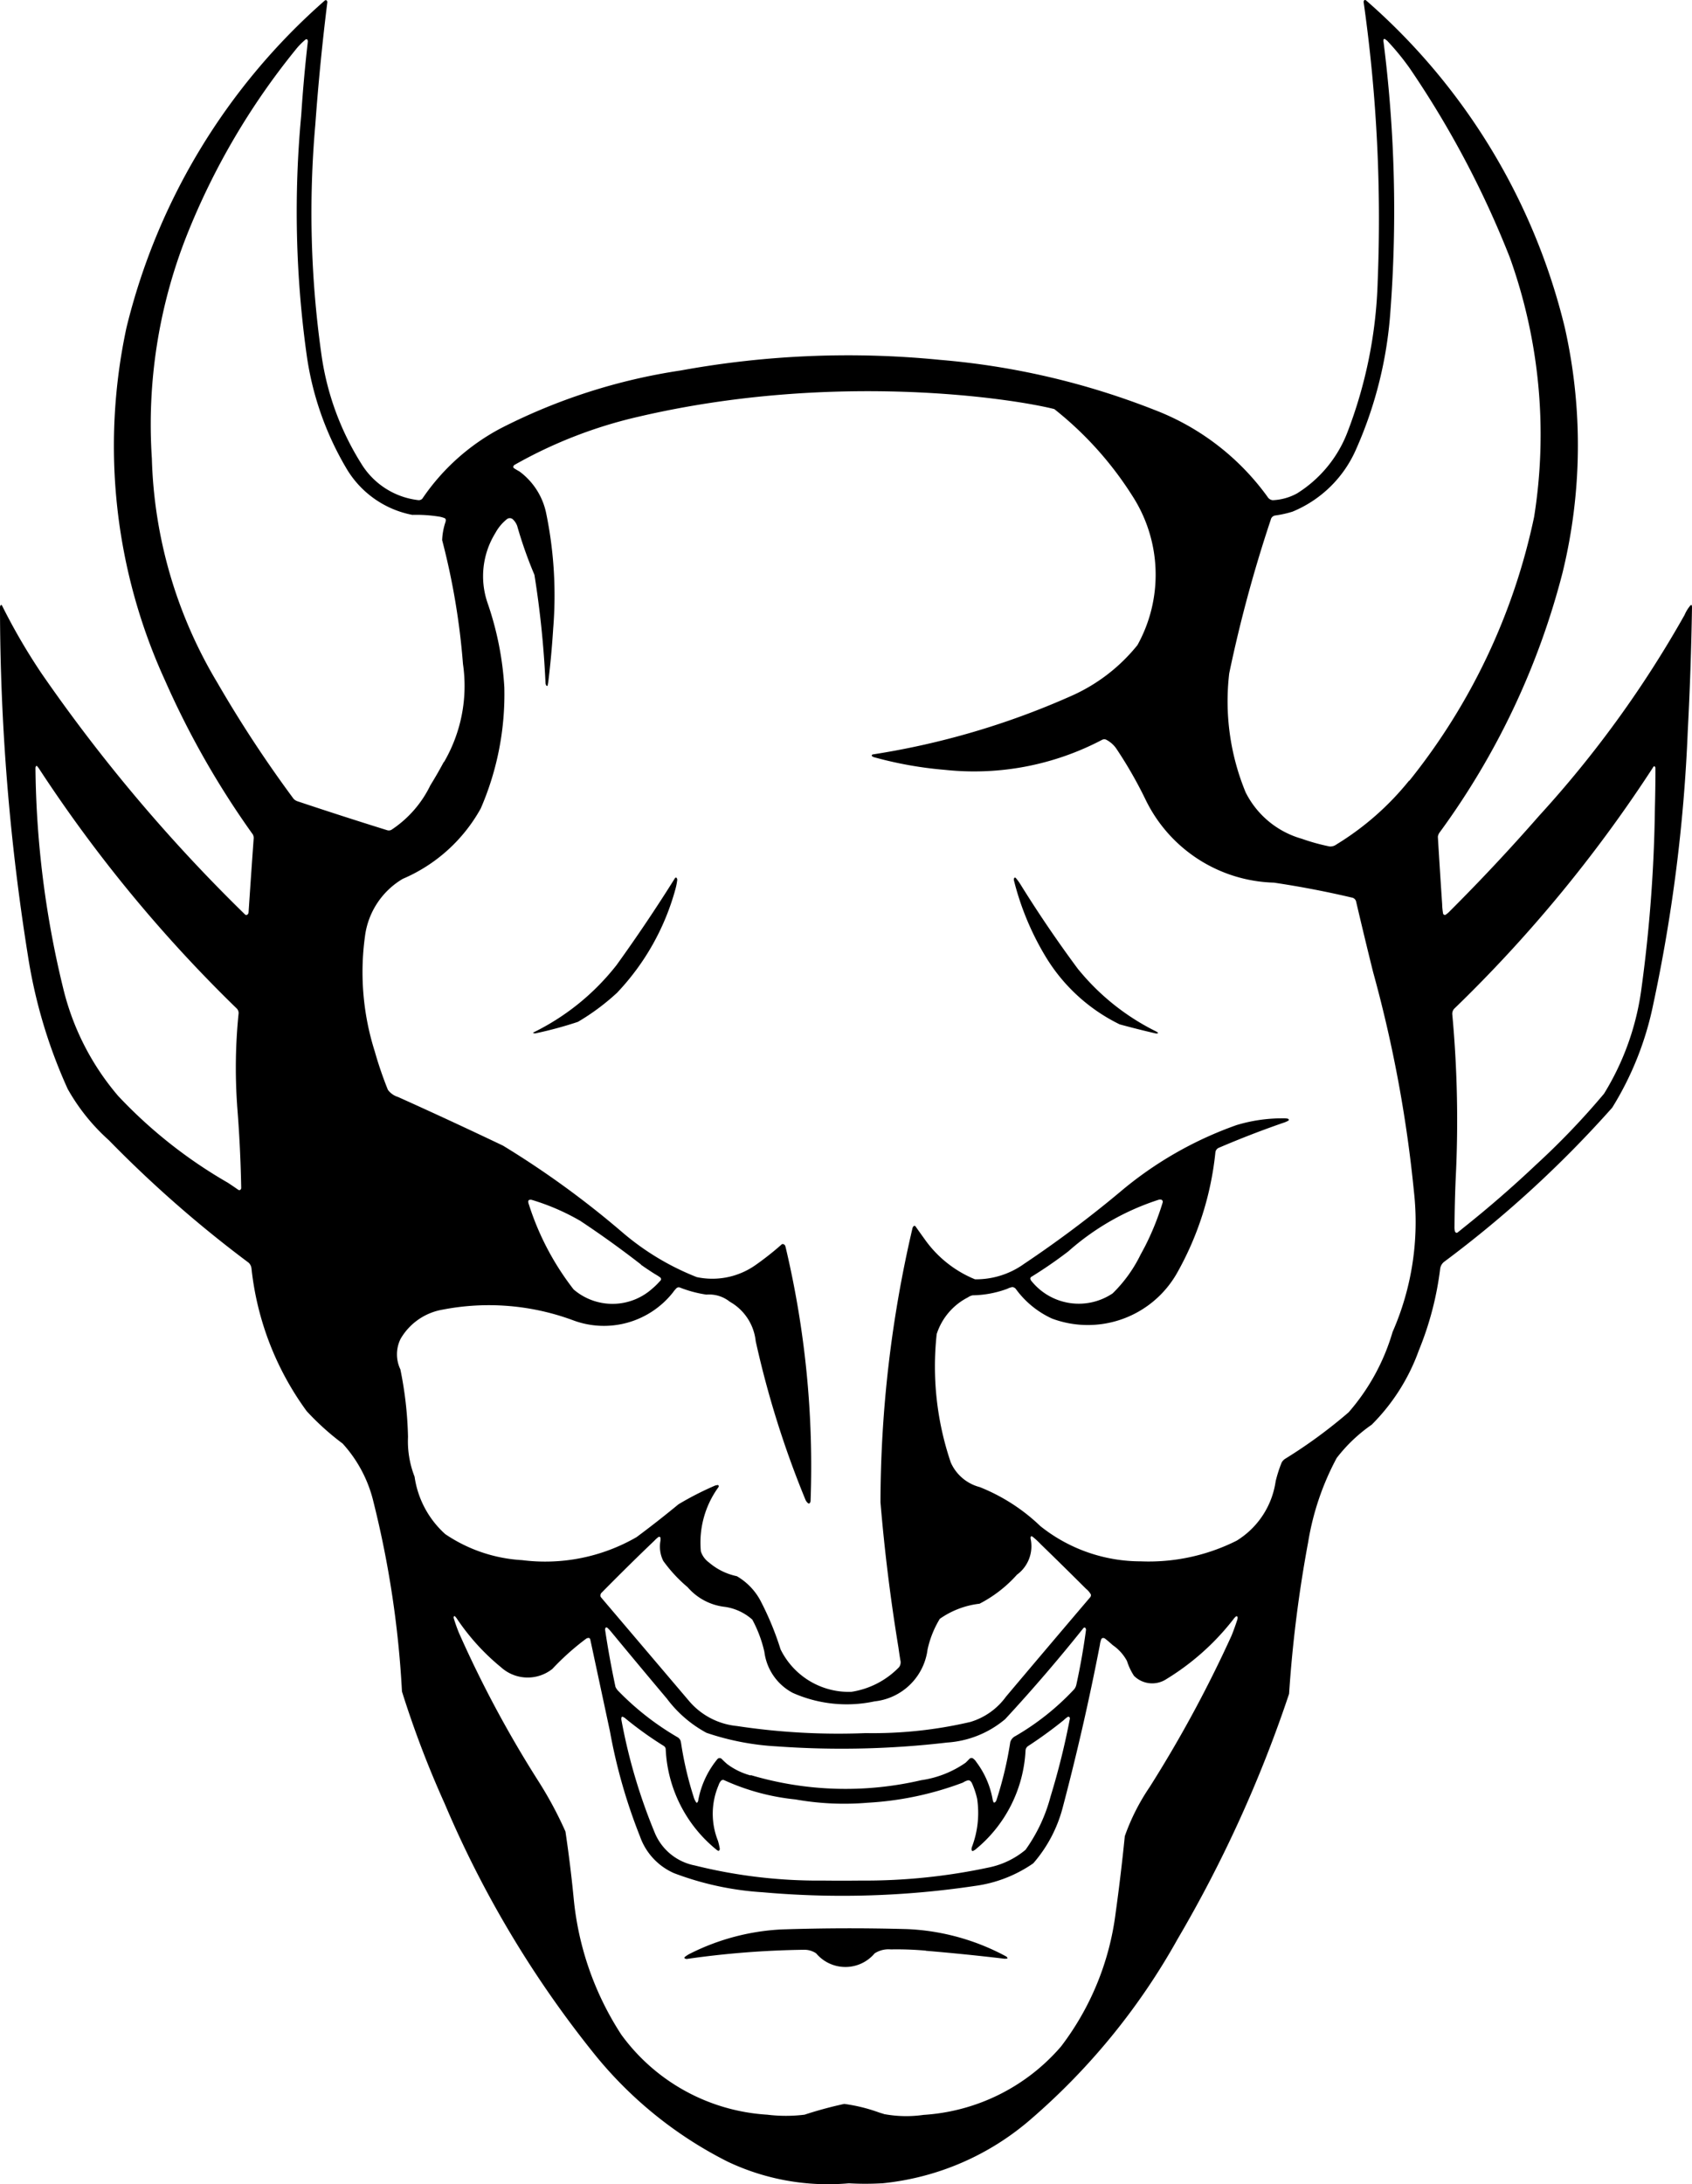 <svg xmlns="http://www.w3.org/2000/svg" viewBox="0 0 515.3 665.03"><defs><style>.cls-1{fill-rule:evenodd;}</style></defs><title>Demon-Face</title><g id="Layer_2" data-name="Layer 2"><g id="Layer_1-2" data-name="Layer 1"><path class="cls-1" d="M269.2,643.65a37.1,37.1,0,0,0,12.08.25,60.2,60.2,0,0,0,41.87-20.84,84.23,84.23,0,0,0,16.6-40.51q1.63-11.73,2.81-23.51a64.89,64.89,0,0,1,7.54-14.91,381.68,381.68,0,0,0,25-46.21c.62-1.56,1.19-3.15,1.71-4.75a1.86,1.86,0,0,0,.09-.81.34.34,0,0,0-.28-.29l-.2.07a4.67,4.67,0,0,0-.82.9,75.86,75.86,0,0,1-20.39,18.19,7.86,7.86,0,0,1-9.85-1,18.24,18.24,0,0,1-2.14-4.53,13.76,13.76,0,0,0-4.34-4.82c-.74-.68-1.5-1.33-2.29-1.95a1,1,0,0,0-.74-.22.62.62,0,0,0-.47.4,7,7,0,0,0-.41,1.69q-4.85,25.06-11.38,49.75a42,42,0,0,1-8.91,16.76,40.53,40.53,0,0,1-17.74,6.88,273.45,273.45,0,0,1-64.68,1.93,92,92,0,0,1-27-5.82,19.14,19.14,0,0,1-10.37-11.23,166.71,166.71,0,0,1-9.14-32q-3-14-6-28a.76.76,0,0,0-.23-.3.52.52,0,0,0-.29-.09,1.46,1.46,0,0,0-.8.3,78.66,78.66,0,0,0-10.23,9.16,12.09,12.09,0,0,1-15.6-.51,67.91,67.91,0,0,1-13.58-15l-.46-.53a.28.28,0,0,0-.18-.06.14.14,0,0,0-.12.06.76.76,0,0,0-.09.55c.48,1.53,1,3.05,1.62,4.54a343.18,343.18,0,0,0,24,44.82,117.48,117.48,0,0,1,8.42,15.62q1.53,10.27,2.53,20.6a91.91,91.91,0,0,0,14.49,41.26,59.43,59.43,0,0,0,44.43,24.35,46.51,46.51,0,0,0,11.37,0,119.85,119.85,0,0,1,12.09-3.28,50.73,50.73,0,0,1,10.65,2.63l1.44.44Zm-7.11-71.09a180.52,180.52,0,0,0,39.12-4,25.31,25.31,0,0,0,11.11-5.36A49.44,49.44,0,0,0,319.94,547a225.26,225.26,0,0,0,5.89-23.73.6.6,0,0,0-.21-.53.43.43,0,0,0-.46,0,9.32,9.32,0,0,0-1.23,1A132.4,132.4,0,0,1,313,531.68a1.78,1.78,0,0,0-.67,1.25,41.59,41.59,0,0,1-15.42,30.3l-.64.34a.37.37,0,0,1-.36-.32,1.93,1.93,0,0,1,.07-.86,29.15,29.15,0,0,0,1.61-14.71A24.44,24.44,0,0,0,296,542.9a1.93,1.93,0,0,0-.58-.72.91.91,0,0,0-.7-.12,5.23,5.23,0,0,0-1.46.67,97.28,97.28,0,0,1-29,6.13,84.69,84.69,0,0,1-22-1,69.06,69.06,0,0,1-21.66-5.84.82.82,0,0,0-1,.15,3.63,3.63,0,0,0-.76,1.37,22.17,22.17,0,0,0-.18,16.93,21.25,21.25,0,0,1,.55,2.39.76.76,0,0,1-.15.5.33.33,0,0,1-.3.14l-.34-.16a41.8,41.8,0,0,1-15.68-30.87,1.3,1.3,0,0,0-.59-.9A109.1,109.1,0,0,1,190.23,523l-.61-.33a.34.34,0,0,0-.35.28,1.8,1.8,0,0,0,0,.8,169.93,169.93,0,0,0,10.29,34.62,16.61,16.61,0,0,0,12,9.58,155.19,155.19,0,0,0,39.1,4.61q5.68.06,11.38,0Zm-33.44-32.11A101.42,101.42,0,0,0,280.56,542a31.36,31.36,0,0,0,13.5-5.31q.58-.55,1.14-1.14a.9.9,0,0,1,1-.25,3.45,3.45,0,0,1,1.13,1.15,26.64,26.64,0,0,1,5,11.54l.23.71a.33.33,0,0,0,.21.11.41.41,0,0,0,.26-.09,1.48,1.48,0,0,0,.46-.7,111.93,111.93,0,0,0,4.19-17.61,3,3,0,0,1,1.6-1.86,77.93,77.93,0,0,0,17.86-14.23,3.38,3.38,0,0,0,.66-1.39q1.82-8.28,2.94-16.67a.89.89,0,0,0-.21-.63.25.25,0,0,0-.23-.1.48.48,0,0,0-.3.11q-11.43,14.32-23.89,27.79a30.53,30.53,0,0,1-17.69,7.11,276.21,276.21,0,0,1-51.91,1.16,80,80,0,0,1-21.34-4.12,37,37,0,0,1-12.07-10.41q-8.54-10.14-17-20.38a11,11,0,0,0-1.15-1.21.63.63,0,0,0-.32-.1.27.27,0,0,0-.19.11,1.09,1.09,0,0,0-.15.66q1.31,8.71,3.15,17.33a4.33,4.33,0,0,0,1,1.39,83.81,83.81,0,0,0,18,14,2.26,2.26,0,0,1,.82,1l.16.72a104.5,104.5,0,0,0,3.8,16.3,5.82,5.82,0,0,0,.82,1.79.19.19,0,0,0,.12.07.19.19,0,0,0,.13,0,1.05,1.05,0,0,0,.33-.55,27.62,27.62,0,0,1,5.85-12.7.87.87,0,0,1,.62-.33.89.89,0,0,1,.66.22c.56.57,1.15,1.12,1.76,1.64a21,21,0,0,0,7.1,3.43Zm34.86-12.79a130.19,130.19,0,0,0,32-3.39,20.72,20.72,0,0,0,10.87-7.71q12.81-15.19,25.69-30.32a1.1,1.1,0,0,0,.16-.41.74.74,0,0,0,0-.36,6,6,0,0,0-1.49-1.75q-6.84-6.83-13.78-13.56a24.45,24.45,0,0,0-2.54-2.34.6.6,0,0,0-.32-.07.19.19,0,0,0-.17.1,1.06,1.06,0,0,0-.05.68,10.74,10.74,0,0,1-4.16,10.9,39.56,39.56,0,0,1-11.4,8.84,26.29,26.29,0,0,0-12.1,4.6,30.31,30.31,0,0,0-3.73,9.33A18.22,18.22,0,0,1,266.35,518a40.45,40.45,0,0,1-24.91-2.58,16.46,16.46,0,0,1-8.65-12.5,38.42,38.42,0,0,0-3.68-9.82,16,16,0,0,0-8.26-3.86,17.55,17.55,0,0,1-11.43-6,44.09,44.09,0,0,1-7.42-8,9.75,9.75,0,0,1-.84-6.22l0-.83a.35.35,0,0,0-.23-.24.43.43,0,0,0-.38,0,8.67,8.67,0,0,0-1.2,1.07q-8.24,7.88-16.23,16a1.18,1.18,0,0,0-.16,1.2l.43.52,26.34,31a21.87,21.87,0,0,0,14.65,7.76,206.3,206.3,0,0,0,39.1,2.17Zm10.09-26.19q-3.6-21.93-5.45-44.07A369.22,369.22,0,0,1,277.88,374a1.35,1.35,0,0,1,.37-.68.35.35,0,0,1,.26-.1.39.39,0,0,1,.27.11q1.59,2.25,3.21,4.49a34.89,34.89,0,0,0,14.95,11.68,25.11,25.11,0,0,0,14.94-4.7A344.76,344.76,0,0,0,341,363a113.5,113.5,0,0,1,35.61-20.46,47.93,47.93,0,0,1,14.08-2.05,6.75,6.75,0,0,1,1.49.1.54.54,0,0,1,.33.28.25.25,0,0,1-.07.28,7.69,7.69,0,0,1-1.77.76q-9.93,3.45-19.6,7.6a1.76,1.76,0,0,0-.93,1.43,94.09,94.09,0,0,1-11.76,36.8,31.22,31.22,0,0,1-38,13.71,28,28,0,0,1-11-9,1.49,1.49,0,0,0-1.05-.58,4.71,4.71,0,0,0-1.51.5,31.68,31.68,0,0,1-10.58,2,3.63,3.63,0,0,0-1.44.62,19.11,19.11,0,0,0-9.53,11.18,90.85,90.85,0,0,0,4.29,39.1,13.3,13.3,0,0,0,8.82,7.49,57.27,57.27,0,0,1,18.47,11.89,49,49,0,0,0,30.58,10.72,59.66,59.66,0,0,0,29.19-6.29A25.47,25.47,0,0,0,388.5,451a39.84,39.84,0,0,1,1.85-5.76,3.28,3.28,0,0,1,1.19-1.18A150.61,150.61,0,0,0,410.72,430a64.83,64.83,0,0,0,13.39-24.46,83.28,83.28,0,0,0,6.51-42.7A396.92,396.92,0,0,0,418.19,296q-2.69-10.82-5.22-21.66a1.67,1.67,0,0,0-1-1q-11.9-2.81-24-4.61a44.81,44.81,0,0,1-39.09-25.28,128.62,128.62,0,0,0-8.94-15.58,8.49,8.49,0,0,0-3.11-2.69,1.44,1.44,0,0,0-1.17.06,83.72,83.72,0,0,1-47.93,9.15,116.55,116.55,0,0,1-21.62-3.87,1.71,1.71,0,0,1-.59-.36.21.21,0,0,1,0-.23.45.45,0,0,1,.26-.23A238.47,238.47,0,0,0,326,212a53.73,53.73,0,0,0,20.41-15.59,44.19,44.19,0,0,0-1.59-45.5,105.74,105.74,0,0,0-23.73-26.36c-12.46-3.17-66.92-11.62-126.62,2.32a139.55,139.55,0,0,0-37.77,14.67.86.86,0,0,0-.37.5.43.43,0,0,0,0,.25,1,1,0,0,0,.23.28c.55.35,1.11.68,1.68,1a21.1,21.1,0,0,1,8.16,13,123.9,123.9,0,0,1,2.07,34.85c-.34,5.43-.84,10.86-1.5,16.26l-.21,1.08a.16.16,0,0,1-.15.09.27.27,0,0,1-.2-.12,1.54,1.54,0,0,1-.27-.72,293.55,293.55,0,0,0-3.38-33,128.26,128.26,0,0,1-5.25-14.89,5.14,5.14,0,0,0-1.41-2.08,1.41,1.41,0,0,0-1.69,0,13.73,13.73,0,0,0-3.54,4.23,25,25,0,0,0-2.39,21.29,95.45,95.45,0,0,1,5.11,25.63,87.29,87.29,0,0,1-7.17,36.94,49.22,49.22,0,0,1-23.77,21.45,23.81,23.81,0,0,0-11.52,17.67,79.87,79.87,0,0,0,3,34.85,115.26,115.26,0,0,0,4,11.7,5.93,5.93,0,0,0,3.07,2.18q16.08,7.23,32,14.83a278.11,278.11,0,0,1,36.39,26.43,79.51,79.51,0,0,0,22.61,13.59,22.86,22.86,0,0,0,17.77-3.58,88.54,88.54,0,0,0,8.15-6.43.58.58,0,0,1,.5,0,.92.92,0,0,1,.47.38l.15.42A289,289,0,0,1,246.86,457a1.17,1.17,0,0,1-.26.65.3.3,0,0,1-.23.11.45.45,0,0,1-.29-.1,2.77,2.77,0,0,1-.81-1.13,292.56,292.56,0,0,1-15.12-48.2,15.65,15.65,0,0,0-7.88-12,10.07,10.07,0,0,0-7.14-2.17,36.19,36.19,0,0,1-8.1-2.17,1,1,0,0,0-1,.21,9.47,9.47,0,0,0-1.08,1.29A26.78,26.78,0,0,1,174.6,402a73.87,73.87,0,0,0-39.78-3.27A18.36,18.36,0,0,0,122,407.63a10.61,10.61,0,0,0-.07,9.28,114,114,0,0,1,2.33,20.59,29.55,29.55,0,0,0,2,12.09,29,29,0,0,0,9.34,17.49A46.36,46.36,0,0,0,159,475,55.68,55.68,0,0,0,193.86,468q6.49-4.82,12.77-10a95.36,95.36,0,0,1,11.21-5.73l.77-.15a.33.33,0,0,1,.25.22.56.56,0,0,1-.05.44,28.66,28.66,0,0,0-5.36,19.56,6.76,6.76,0,0,0,2.49,3.39,19,19,0,0,0,8.46,4.16,18.87,18.87,0,0,1,7.14,7.34,90.48,90.48,0,0,1,6.18,14.93,23.15,23.15,0,0,0,21.54,12.94,25.59,25.59,0,0,0,14.55-7.51,2.5,2.5,0,0,0,.39-2.15q-.33-2-.6-4ZM195.22,385q-9-7-18.47-13.28A68.74,68.74,0,0,0,162,365.33a1.49,1.49,0,0,0-.81,0,.5.5,0,0,0-.31.47,2.19,2.19,0,0,0,.18.87,83.24,83.24,0,0,0,13.64,25.92,18.16,18.16,0,0,0,24.07-.36,18.43,18.43,0,0,0,2.05-2l.35-.36a.65.65,0,0,0-.06-.9,15.64,15.64,0,0,0-1.74-1.12c-1.42-.9-2.81-1.83-4.19-2.8Zm153.28-5.11a81.86,81.86,0,0,0,5.6-13.81.69.69,0,0,0-.38-.81,1.53,1.53,0,0,0-.82,0,77.1,77.1,0,0,0-27.55,15.73q-5.43,4.16-11.24,7.74a.66.66,0,0,0-.32.46,1.18,1.18,0,0,0,.23.68,18.49,18.49,0,0,0,24.83,3.91,42.53,42.53,0,0,0,8.52-11.82c.39-.7.77-1.41,1.13-2.12Zm119-25a230,230,0,0,0,21-21.89,81.16,81.16,0,0,0,11.4-32,445.87,445.87,0,0,0,4.1-54.75q.16-6.18.17-12.35a.89.89,0,0,0-.21-.54.2.2,0,0,0-.15-.06.27.27,0,0,0-.17.06,2.63,2.63,0,0,0-.38.56,422.23,422.23,0,0,1-60.45,73.27,2.37,2.37,0,0,0-.5,1.81,351.66,351.66,0,0,1,1,50.28q-.29,7.07-.34,14.14a6.09,6.09,0,0,0,.12,1.48.69.69,0,0,0,.34.39.43.43,0,0,0,.41,0q.84-.63,1.65-1.32,11.4-9.06,22-19.06ZM72.22,336.5a163.4,163.4,0,0,1,.45-28,2,2,0,0,0-.51-1.39,429.58,429.58,0,0,1-60.4-73.28l-.45-.57a.31.31,0,0,0-.19-.06.21.21,0,0,0-.15.07,1.12,1.12,0,0,0-.17.59A293.68,293.68,0,0,0,19.27,301,78.81,78.81,0,0,0,36,333.69a144.91,144.91,0,0,0,33.4,26.41q1.61,1.06,3.18,2.16a.62.62,0,0,0,.35.08.39.39,0,0,0,.26-.09.74.74,0,0,0,.27-.57q-.23-12.6-1.25-25.18Zm357-98.8a191,191,0,0,0,38-80.34,159.67,159.67,0,0,0-7.39-78.93,291.88,291.88,0,0,0-30.46-57.59,77,77,0,0,0-6.93-8.46l-.68-.5a.31.31,0,0,0-.25,0,.26.26,0,0,0-.15.16,1.43,1.43,0,0,0,0,.74,408.22,408.22,0,0,1,2.09,82,124.61,124.61,0,0,1-10.45,42,36.13,36.13,0,0,1-19.37,19,32,32,0,0,1-5.22,1.16,1.64,1.64,0,0,0-1.4,1.3A416.6,416.6,0,0,0,374.36,205a72.69,72.69,0,0,0,5,36.24,27.49,27.49,0,0,0,17.07,14.12,62.88,62.88,0,0,0,8.52,2.36,3.18,3.18,0,0,0,2.1-.64,85.75,85.75,0,0,0,22.09-19.41Zm-294-5.68A46,46,0,0,0,141,202.16a214.85,214.85,0,0,0-6.34-37.7,19.33,19.33,0,0,1,1-5.48,1.8,1.8,0,0,0,.09-.8.62.62,0,0,0-.34-.42,8.26,8.26,0,0,0-1.39-.42,43.73,43.73,0,0,0-8.47-.58,29.86,29.86,0,0,1-20.15-14.32,93,93,0,0,1-12.07-34.85,315.28,315.28,0,0,1-1.59-72.52q.72-11.17,2-22.32a1.08,1.08,0,0,0-.14-.68.28.28,0,0,0-.2-.12.6.6,0,0,0-.32.07A20.39,20.39,0,0,0,90,15.17a216.55,216.55,0,0,0-33,56.2,156.48,156.48,0,0,0-10.75,68.22,140,140,0,0,0,19.94,68.26,372.87,372.87,0,0,0,23.24,35.38,3,3,0,0,0,1.3.77q13.61,4.55,27.29,8.8a1.63,1.63,0,0,0,1.35-.26,33.88,33.88,0,0,0,11.69-13.43c1.43-2.32,2.8-4.68,4.08-7.09Zm133.3,432.73A81.28,81.28,0,0,0,314,645.17a202.78,202.78,0,0,0,44.65-54.82,393.51,393.51,0,0,0,33.94-74.64,392.62,392.62,0,0,1,5.82-46.24,82,82,0,0,1,8.67-25.55,47.6,47.6,0,0,1,10.67-10.15,61.11,61.11,0,0,0,14.34-22.58,96.67,96.67,0,0,0,6.52-24.94,3.23,3.23,0,0,1,1.22-2.09A340.72,340.72,0,0,0,491,337.24,96,96,0,0,0,503.45,306,491.37,491.37,0,0,0,514,222.77q1-19,1.3-37.94l-.08-.55a.12.12,0,0,0-.14-.08.35.35,0,0,0-.22.08,11.29,11.29,0,0,0-1.82,2.94,331.2,331.2,0,0,1-44.27,61.12q-13.12,15-27.23,29.08a6.83,6.83,0,0,1-1.3,1.1.48.48,0,0,1-.42,0,.63.63,0,0,1-.32-.34,18.49,18.49,0,0,1-.29-2.87q-.69-10.27-1.31-20.56a3,3,0,0,1,.65-1.45,231.07,231.07,0,0,0,37.32-78.92,163.27,163.27,0,0,0,.69-74.65A192.1,192.1,0,0,0,416,.09a.57.57,0,0,0-.32-.09.27.27,0,0,0-.2.09.78.78,0,0,0-.18.59,469.58,469.58,0,0,1,4.28,84.87,138.94,138.94,0,0,1-9.29,46.24,38,38,0,0,1-15.27,18.43,16.87,16.87,0,0,1-7.43,2.07,2.09,2.09,0,0,1-1.55-1,75.91,75.91,0,0,0-34.44-26.49,230.46,230.46,0,0,0-65.37-15.24,283.47,283.47,0,0,0-78.94,3.24,177.76,177.76,0,0,0-54.74,17.58,66.25,66.25,0,0,0-23.93,21.45,1.51,1.51,0,0,1-1.15.45A23.5,23.5,0,0,1,110,141.12a84.31,84.31,0,0,1-12.16-33.55,307.35,307.35,0,0,1-1.81-69.65Q97.38,19.26,99.69.68a.68.68,0,0,0-.23-.55.27.27,0,0,0-.22-.08.56.56,0,0,0-.32.11A193.42,193.42,0,0,0,38.51,99.79,171.46,171.46,0,0,0,50.24,207.13,262.55,262.55,0,0,0,77,254.06a2.32,2.32,0,0,1,.24,1.44q-.8,11.16-1.54,22.32a1,1,0,0,1-.35.64.53.53,0,0,1-.32.12.53.53,0,0,1-.35-.1A496.75,496.75,0,0,1,12.63,205,184.15,184.15,0,0,1,.84,184.81l-.29-.57a.25.25,0,0,0-.16-.06.23.23,0,0,0-.16.06,1.05,1.05,0,0,0-.23.58A674.69,674.69,0,0,0,8.51,291a155.43,155.43,0,0,0,12.12,40.57,61,61,0,0,0,12.52,15.58,363.59,363.59,0,0,0,42.57,37.29,2.86,2.86,0,0,1,.88,1.84,89.74,89.74,0,0,0,16.8,43.36,80.12,80.12,0,0,0,10.95,9.87,40.22,40.22,0,0,1,9.41,17.84A303.12,303.12,0,0,1,122.42,515a304.74,304.74,0,0,0,13,34.12,321.25,321.25,0,0,0,44.89,75.37,123.45,123.45,0,0,0,41.3,33.65,71.3,71.3,0,0,0,36.92,6.59,86.92,86.92,0,0,0,10,0Z"/><path class="cls-1" d="M282,593.94q12,1,24,2.43l.73-.06a.14.14,0,0,0,.08-.09.13.13,0,0,0,0-.12,1.09,1.09,0,0,0-.37-.43,69.62,69.62,0,0,0-30.11-8.33q-19.19-.54-38.39.1a69.73,69.73,0,0,0-27.65,7.3,9.36,9.36,0,0,0-1.75,1.1.27.27,0,0,0-.09.24.25.25,0,0,0,.12.19,1.08,1.08,0,0,0,.65.15A275.76,275.76,0,0,1,245,593.63a6.36,6.36,0,0,1,3.56,1.09,11.64,11.64,0,0,0,17.82,0,7.76,7.76,0,0,1,4.92-1.2,97.48,97.48,0,0,1,10.67.38Z"/><path class="cls-1" d="M187.78,302.41a74.1,74.1,0,0,0,18-32,18.72,18.72,0,0,0,.47-2.46,1,1,0,0,0-.18-.65.23.23,0,0,0-.21-.1.36.36,0,0,0-.27.12q-8.47,13.54-17.82,26.51a72.81,72.81,0,0,1-25.33,20.52.14.14,0,0,0-.06.11.09.09,0,0,0,.05.08,1.61,1.61,0,0,0,1,0A119,119,0,0,0,176,311.12a69,69,0,0,0,11.76-8.71Z"/><path class="cls-1" d="M328.47,295.26Q319,282.52,310.62,269a16,16,0,0,0-1.27-1.7.38.38,0,0,0-.27-.1.24.24,0,0,0-.2.12,1,1,0,0,0-.1.66,84.47,84.47,0,0,0,9.5,23A54,54,0,0,0,341,311.88q5.46,1.49,11,2.77a1.22,1.22,0,0,0,.6-.06.11.11,0,0,0,.06-.11.16.16,0,0,0-.06-.13,7.88,7.88,0,0,0-1.1-.61,71.26,71.26,0,0,1-23-18.48Z"/></g></g></svg>